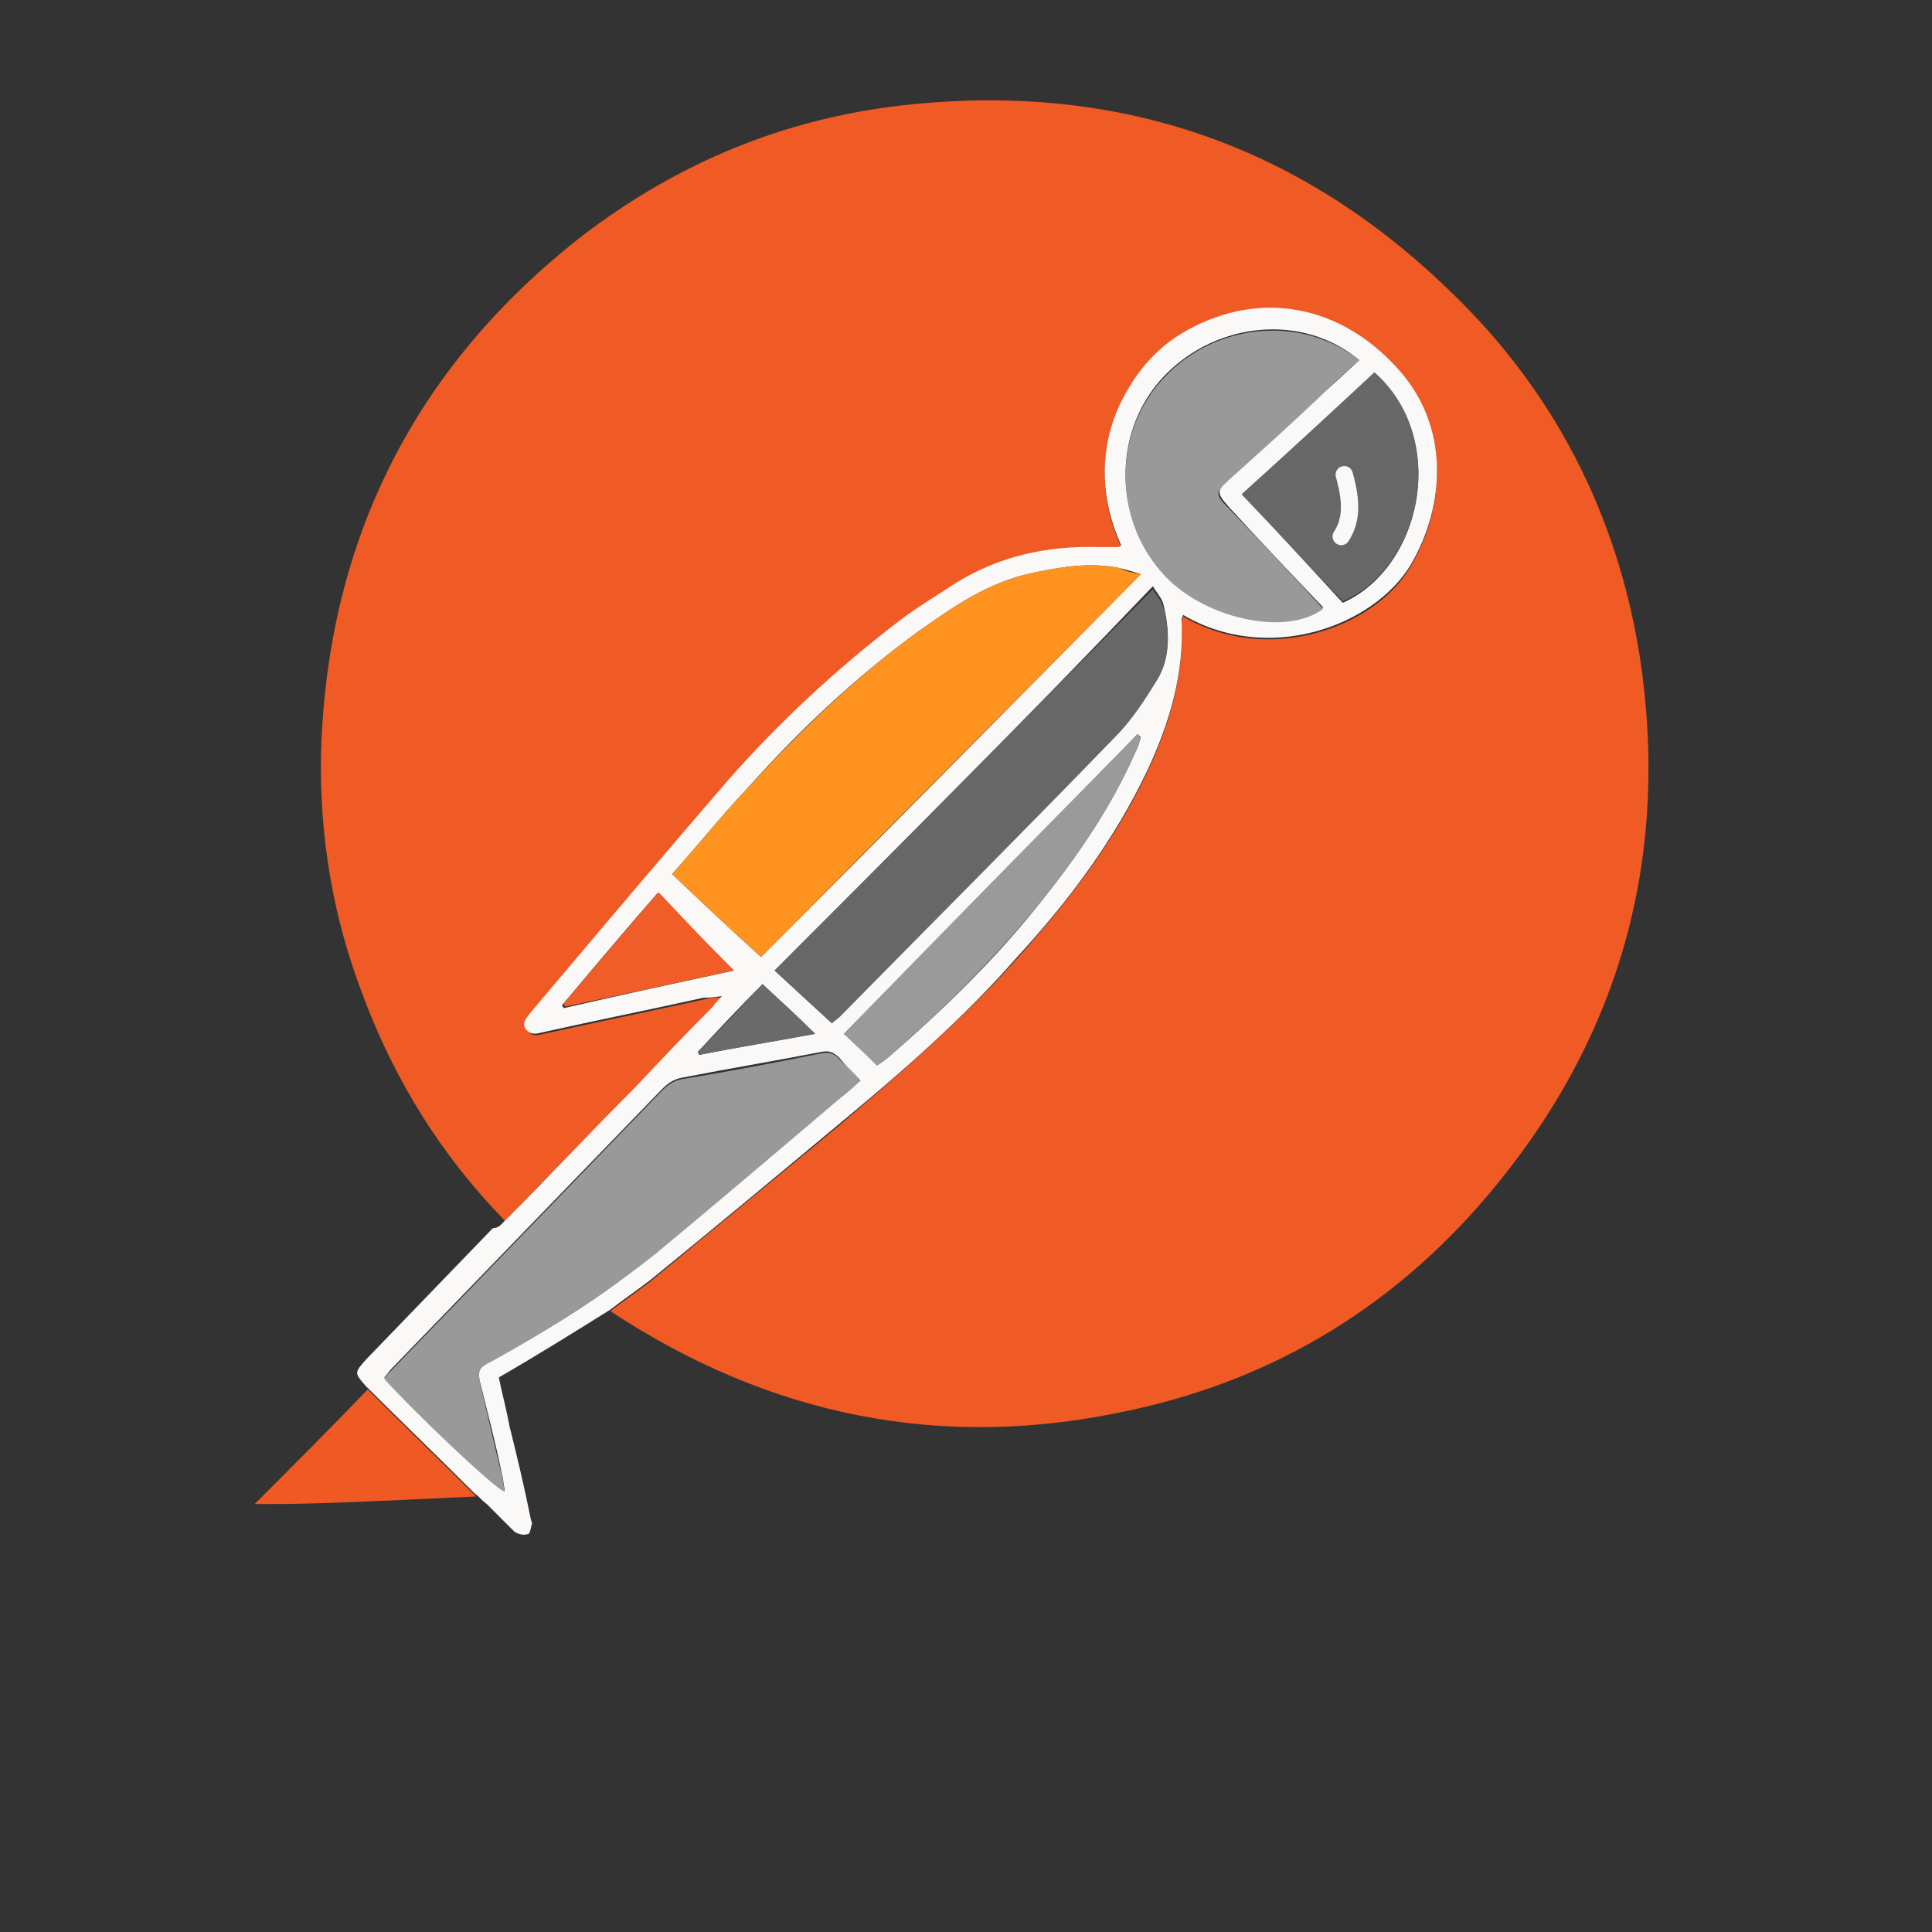 <?xml version="1.0" encoding="utf-8"?>
<!-- Generator: Adobe Illustrator 21.1.0, SVG Export Plug-In . SVG Version: 6.00 Build 0)  -->
<svg version="1.1" id="Layer_1" xmlns="http://www.w3.org/2000/svg" xmlns:xlink="http://www.w3.org/1999/xlink" x="0px" y="0px"
	 viewBox="0 0 128.2 128.2" style="enable-background:new 0 0 128.2 128.2;" xml:space="preserve">
<rect x="0" y="0" width="128.2" height="128.2" fill="#333333" stroke="none"/>
<style type="text/css">
	.st0{fill:#F05A24;}
	.st1{fill:#FBF9F8;}
	.st2{fill:#EE5924;}
	.st3{fill:#FE9320;}
	.st4{fill:#999999;}
	.st5{fill:#676767;}
	.st6{fill:#9A9A9A;}
	.st7{fill:#F05D28;}
	.st8{fill:#6A6A6A;}
	.st9{fill:none;stroke:#FBF9F8;stroke-width:1.149;stroke-linecap:round;stroke-miterlimit:10;}
</style>
<g>
	<path class="st0" d="M33.5,81c-4.2-4.3-7.3-9.3-9.4-14.9c-2-5.2-2.9-10.5-2.8-16.1c0.4-14.1,6.2-25.7,17.4-34.4
		C45,10.8,52,7.9,59.8,7c14-1.6,26.2,2.4,36.4,12.3c6.9,6.6,11.1,14.8,12.6,24.2c2,13-1.1,24.8-9.4,35C93,86.4,84.8,91.5,74.9,93.6
		C62.6,96.3,51.1,94,40.5,87c0.9-0.7,1.8-1.3,2.7-2c4.2-3.5,8.5-7,12.7-10.5C60,71,64,67.5,67.5,63.6c3.4-3.8,6.4-7.7,8.6-12.3
		c1.5-3.2,2.5-6.5,2.3-10.1c0-0.1,0.1-0.2,0.1-0.3c5.6,3.3,12.7,0.8,15.1-3.3c2.3-3.9,2.7-9.3-1-13.2c-3.7-3.9-8.9-5-13.8-2.4
		c-2.2,1.2-3.8,3.1-4.7,5.4c-1.2,3-1,6,0.3,8.9c-0.1,0-0.1,0.1-0.2,0.1c-0.4,0-0.9,0-1.3,0c-3.4-0.1-6.6,0.6-9.5,2.4
		c-1.2,0.8-2.4,1.6-3.6,2.4C55.6,44.3,51.8,48,48.3,52c-4.4,5-8.7,10.2-13,15.3c-0.3,0.3-0.5,0.6-0.3,1.1c0.3,0.4,0.7,0.3,1.1,0.2
		c3.6-0.8,7.1-1.5,10.7-2.3c0.3-0.1,0.7-0.1,1.2-0.1c-0.3,0.4-0.5,0.6-0.7,0.8c-1.7,1.8-3.4,3.6-5.1,5.3C39.3,75.1,36.4,78,33.5,81z
		"/>
	<path class="st1" d="M33.5,81c2.9-2.9,5.7-5.9,8.6-8.8c1.7-1.8,3.4-3.6,5.1-5.3c0.2-0.2,0.3-0.4,0.7-0.8c-0.6,0.1-0.9,0.1-1.2,0.1
		c-3.6,0.8-7.1,1.5-10.7,2.3c-0.4,0.1-0.8,0.2-1.1-0.2c-0.3-0.4,0-0.7,0.3-1.1c4.3-5.1,8.6-10.2,13-15.3c3.5-4,7.4-7.6,11.6-10.8
		c1.2-0.9,2.4-1.6,3.6-2.4c2.9-1.8,6.1-2.5,9.5-2.4c0.4,0,0.9,0,1.3,0c0,0,0.1,0,0.2-0.1c-1.3-2.9-1.5-5.9-0.3-8.9
		c1-2.3,2.5-4.2,4.7-5.4c4.9-2.7,10.1-1.6,13.8,2.4c3.7,3.9,3.3,9.3,1,13.2c-2.5,4.1-9.5,6.6-15.1,3.3c0,0.1-0.1,0.2-0.1,0.3
		c0.2,3.6-0.8,6.9-2.3,10.1c-2.2,4.6-5.2,8.6-8.6,12.3C64,67.5,60,71,55.9,74.4c-4.2,3.5-8.4,7-12.7,10.5c-0.9,0.7-1.8,1.3-2.7,2
		c-2.4,1.5-4.8,3-7.4,4.5c0.2,1,0.5,2.1,0.7,3.2c0.5,2,1,4.1,1.4,6.1c0,0.1,0.1,0.3,0.1,0.4c-0.1,0.3-0.1,0.7-0.3,0.7
		c-0.2,0.1-0.7,0-0.9-0.2c-0.6-0.6-1.2-1.2-1.8-1.8c-0.3-0.2-0.5-0.5-0.8-0.7c-2.4-2.4-4.8-4.7-7.2-7.1c-0.8-0.9-0.8-0.9,0-1.8
		c2.8-2.9,5.6-5.8,8.4-8.7C33.1,81.5,33.3,81.2,33.5,81z M75.7,38.1c-0.6-0.2-1-0.3-1.4-0.4c-1.9-0.4-3.8-0.1-5.7,0.3
		c-3,0.6-5.4,2.3-7.8,4c-4.1,3-7.8,6.5-11.2,10.3c-1.7,1.8-3.3,3.8-5,5.7c2,1.9,3.9,3.7,5.9,5.5C58.9,55.1,67.2,46.7,75.7,38.1z
		 M57.1,71.7c-0.5-0.5-1-1-1.4-1.5c-0.4-0.4-0.7-0.5-1.2-0.4c-3.1,0.6-6.1,1.1-9.2,1.7c-0.6,0.1-1,0.4-1.4,0.8
		c-6,6.2-11.9,12.3-17.9,18.5c-0.2,0.2-0.3,0.4-0.5,0.6c1.6,1.9,7.2,7.2,8,7.5c-0.1-0.4-0.1-0.8-0.2-1.1c-0.4-2-0.9-3.9-1.4-5.9
		c-0.3-1.1-0.2-1.2,0.8-1.7c3.8-2,7.5-4.3,10.8-7.1c4.1-3.3,8.1-6.8,12.1-10.2C56.1,72.5,56.6,72.1,57.1,71.7z M55.2,67.9
		c0.2-0.2,0.4-0.3,0.5-0.5c6.1-6.2,12.3-12.4,18.3-18.7c1.1-1.1,2-2.5,2.8-3.8c0.9-1.5,0.8-3.1,0.4-4.8c-0.1-0.4-0.4-0.7-0.7-1.2
		C68.2,47.6,59.8,56,51.4,64.4C52.7,65.6,53.9,66.7,55.2,67.9z M90.2,23.9c-3.7-3.1-9.4-2.6-12.9,1c-3.4,3.5-3.5,9.3-0.2,13
		c2.6,3,8.2,4.3,10.7,2.4c-2.1-2.2-4.2-4.4-6.2-6.6c-0.9-1-0.9-1.1,0-2c1.9-1.8,3.8-3.5,5.8-5.3C88.3,25.7,89.2,24.8,90.2,23.9z
		 M82.4,32.8c2.3,2.4,4.5,4.8,6.7,7.2c5.2-2.3,7.1-10.8,2.1-15.2C88.3,27.4,85.4,30.1,82.4,32.8z M75.7,48.9
		c-0.1-0.1-0.2-0.1-0.2-0.2C69,55.4,62.5,62,56,68.6c0.8,0.7,1.5,1.4,2.2,2.1c0.3-0.2,0.5-0.4,0.7-0.5c3.7-3.2,7.2-6.6,10.2-10.4
		c2.4-3,4.6-6.2,6.2-9.8C75.5,49.6,75.6,49.3,75.7,48.9z M48.7,64.4c-1.7-1.7-3.4-3.4-5.1-5.1c-2.1,2.4-4.2,4.9-6.3,7.4
		c0,0.1,0.1,0.1,0.1,0.2C41.3,66,45,65.2,48.7,64.4z M50.6,65.3c-1.5,1.5-2.9,3-4.3,4.5c0,0.1,0.1,0.1,0.1,0.2
		c2.5-0.5,5-0.9,7.7-1.4C52.8,67.5,51.7,66.4,50.6,65.3z M75.8,48.6L75.8,48.6L75.8,48.6L75.8,48.6z M33.5,99.1L33.5,99.1L33.5,99.1
		L33.5,99.1z"/>
	<path class="st2" d="M24.4,92.2c2.4,2.4,4.8,4.7,7.2,7.1c-2.2,0.1-4.3,0.2-6.5,0.3c-2.3,0.1-4.7,0.2-7,0.2c-0.3,0-0.6,0-1.2,0
		C19.5,97.2,22,94.7,24.4,92.2z"/>
	<path class="st3" d="M75.7,38.1c-8.5,8.6-16.8,16.9-25.2,25.4c-2-1.8-3.9-3.6-5.9-5.5c1.7-1.9,3.3-3.9,5-5.7
		c3.4-3.7,7.1-7.3,11.2-10.3c2.4-1.7,4.8-3.4,7.8-4c1.9-0.4,3.8-0.7,5.7-0.3C74.7,37.9,75.1,38,75.7,38.1z"/>
	<path class="st4" d="M57.1,71.7c-0.5,0.5-1,0.9-1.5,1.3c-4,3.4-8,6.8-12.1,10.2c-3.4,2.7-7,5-10.8,7.1c-1,0.5-1,0.6-0.8,1.7
		c0.5,2,0.9,3.9,1.4,5.9c0.1,0.3,0.1,0.7,0.2,1.1c-0.8-0.3-6.3-5.6-8-7.5c0.1-0.2,0.3-0.4,0.5-0.6c6-6.2,11.9-12.3,17.9-18.5
		c0.4-0.4,0.8-0.7,1.4-0.8c3.1-0.5,6.2-1.1,9.2-1.7c0.5-0.1,0.9,0,1.2,0.4C56.1,70.7,56.6,71.1,57.1,71.7z"/>
	<path class="st5" d="M55.2,67.9c-1.3-1.2-2.5-2.3-3.8-3.5c8.4-8.4,16.7-16.8,25.1-25.3c0.3,0.5,0.6,0.8,0.7,1.2
		c0.4,1.6,0.5,3.3-0.4,4.8c-0.8,1.3-1.7,2.7-2.8,3.8C68,55.1,61.8,61.3,55.7,67.5C55.6,67.6,55.4,67.7,55.2,67.9z"/>
	<path class="st4" d="M90.2,23.9c-1,0.9-1.9,1.7-2.8,2.6c-1.9,1.8-3.8,3.5-5.8,5.3c-1,0.9-1,1,0,2c2.1,2.2,4.2,4.4,6.2,6.6
		c-2.5,1.9-8.1,0.6-10.7-2.4c-3.3-3.7-3.2-9.5,0.2-13C80.7,21.4,86.4,20.9,90.2,23.9z"/>
	<path class="st5" d="M82.4,32.8c3-2.7,5.9-5.4,8.8-8.1c5,4.4,3.1,13-2.1,15.2C86.9,37.6,84.7,35.2,82.4,32.8z"/>
	<path class="st6" d="M75.7,48.9c-0.1,0.4-0.2,0.7-0.4,1.1c-1.6,3.6-3.8,6.8-6.2,9.8c-3.1,3.8-6.5,7.2-10.2,10.4
		c-0.2,0.2-0.4,0.3-0.7,0.5c-0.7-0.7-1.4-1.3-2.2-2.1c6.5-6.7,13-13.3,19.5-19.9C75.6,48.8,75.6,48.9,75.7,48.9z"/>
	<path class="st7" d="M48.7,64.4c-3.7,0.8-7.5,1.6-11.2,2.4c0-0.1-0.1-0.1-0.1-0.2c2.1-2.5,4.2-5,6.3-7.4C45.4,61,47,62.7,48.7,64.4
		z"/>
	<path class="st8" d="M50.6,65.3c1.2,1.1,2.3,2.1,3.5,3.3c-2.7,0.5-5.2,0.9-7.7,1.4c0-0.1-0.1-0.1-0.1-0.2
		C47.7,68.4,49.1,66.9,50.6,65.3z"/>
	<polygon class="st6" points="75.8,48.6 75.8,48.5 75.8,48.5 	"/>
	<polygon class="st4" points="33.5,99.1 33.5,99.2 33.5,99.1 	"/>
</g>
<path class="st9" d="M89.2,31.5c0.5,1.8,0.5,3-0.2,4.1"/>
<!--<g>-->
	<!--<path class="st0" d="M4.9,121.6v4.8c0,0.5-0.4,0.9-0.8,0.9c-0.4,0-0.8-0.4-0.8-0.9v-13.1c0-0.5,0.5-1,1-1h3.1-->
		<!--c3.5,0,4.7,2.2,4.7,4.7c0,3-1.8,4.6-4.7,4.6H4.9z M4.9,120h2.4c2,0,3-1,3-3c0-1.5-0.6-3-3-3H4.9V120z"/>-->
	<!--<path class="st0" d="M21.3,121.9v-4.5c0-2.9,1.4-5.3,4.8-5.3c3.4,0,4.8,2.4,4.8,5.3v4.5c0,3-1.6,5.3-4.8,5.3-->
		<!--C22.9,127.3,21.3,124.9,21.3,121.9z M23,117.5v4.5c0,2.2,1,3.7,3.1,3.7c2.2,0,3.1-1.5,3.1-3.7v-4.5c0-2.2-0.8-3.7-3.1-3.7-->
		<!--C23.8,113.8,23,115.2,23,117.5z"/>-->
	<!--<path class="st0" d="M45.8,121c-2-1-5.5-1.1-5.5-4.8c0-2.5,1.6-4.1,4.2-4.1c1,0,3.6,0.3,3.6,1.4c0,0.4-0.3,0.8-0.8,0.8-->
		<!--c-0.6,0-1.2-0.6-2.6-0.6c-1.3,0-2.6,0.5-2.6,2.3c0,1.4,0.7,1.8,1.2,2.1c2,1,5.5,1.1,5.5,4.7c0,2.8-1.9,4.3-4.6,4.3-->
		<!--c-1.3,0-3.8-0.4-3.8-1.5c0-0.4,0.3-0.8,0.8-0.8c0.6,0,1.5,0.7,3.1,0.7c1.9,0,2.8-0.9,2.8-2.6C46.9,121.7,46.3,121.2,45.8,121z"/>-->
	<!--<path class="st0" d="M61.2,114h-2.8c-0.5,0-0.8-0.4-0.8-0.8c0-0.4,0.4-0.8,0.8-0.8h7.4c0.4,0,0.9,0.4,0.9,0.8-->
		<!--c0,0.4-0.4,0.8-0.9,0.8h-2.8v12.5c0,0.4-0.4,0.8-0.8,0.8c-0.5,0-0.8-0.4-0.8-0.8V114z"/>-->
	<!--<path class="st0" d="M87.7,126.5c0,0.4-0.4,0.8-0.8,0.8c-0.5,0-0.9-0.4-0.9-0.8v-10.2l-3.4,7.2c-0.2,0.3-0.5,0.5-0.8,0.5-->
		<!--c-0.3,0-0.6-0.2-0.8-0.5l-3.4-7.2v10.2c0,0.4-0.4,0.8-0.9,0.8c-0.4,0-0.8-0.4-0.8-0.8V113c0-0.5,0.4-0.9,0.9-0.9-->
		<!--c0.4,0,0.7,0.2,0.9,0.5l4.1,8.7l4.1-8.8c0.2-0.4,0.5-0.5,0.9-0.5c0.5,0,0.9,0.4,0.9,0.9V126.5z"/>-->
	<!--<path class="st0" d="M98.8,126.7c-0.1,0.4-0.5,0.6-0.8,0.6c-0.5,0-0.9-0.3-0.9-0.8c0-0.1,0-0.3,0-0.3l4.1-12.9-->
		<!--c0.2-0.6,0.5-1.1,1.1-1.1c0.6,0,0.9,0.5,1.1,1.1l4.1,12.9c0,0.1,0,0.2,0,0.3c0,0.5-0.4,0.8-0.9,0.8c-0.3,0-0.7-0.3-0.8-0.6-->
		<!--l-0.9-2.9h-5.3L98.8,126.7z M100.2,122.1h4.3l-2.2-7.1L100.2,122.1z"/>-->
	<!--<path class="st0" d="M124.8,126.8l-6-11.1v10.8c0,0.5-0.4,0.9-0.9,0.9c-0.5,0-0.8-0.4-0.8-0.9v-13.4c0-0.5,0.4-0.9,0.9-0.9-->
		<!--c0.4,0,0.7,0.2,0.9,0.5l6,11.1V113c0-0.5,0.4-0.9,0.9-0.9c0.5,0,0.8,0.4,0.8,0.9v13.4c0,0.5-0.4,0.9-0.9,0.9-->
		<!--C125.3,127.3,125,127.1,124.8,126.8z"/>-->
<!--</g>-->
</svg>
